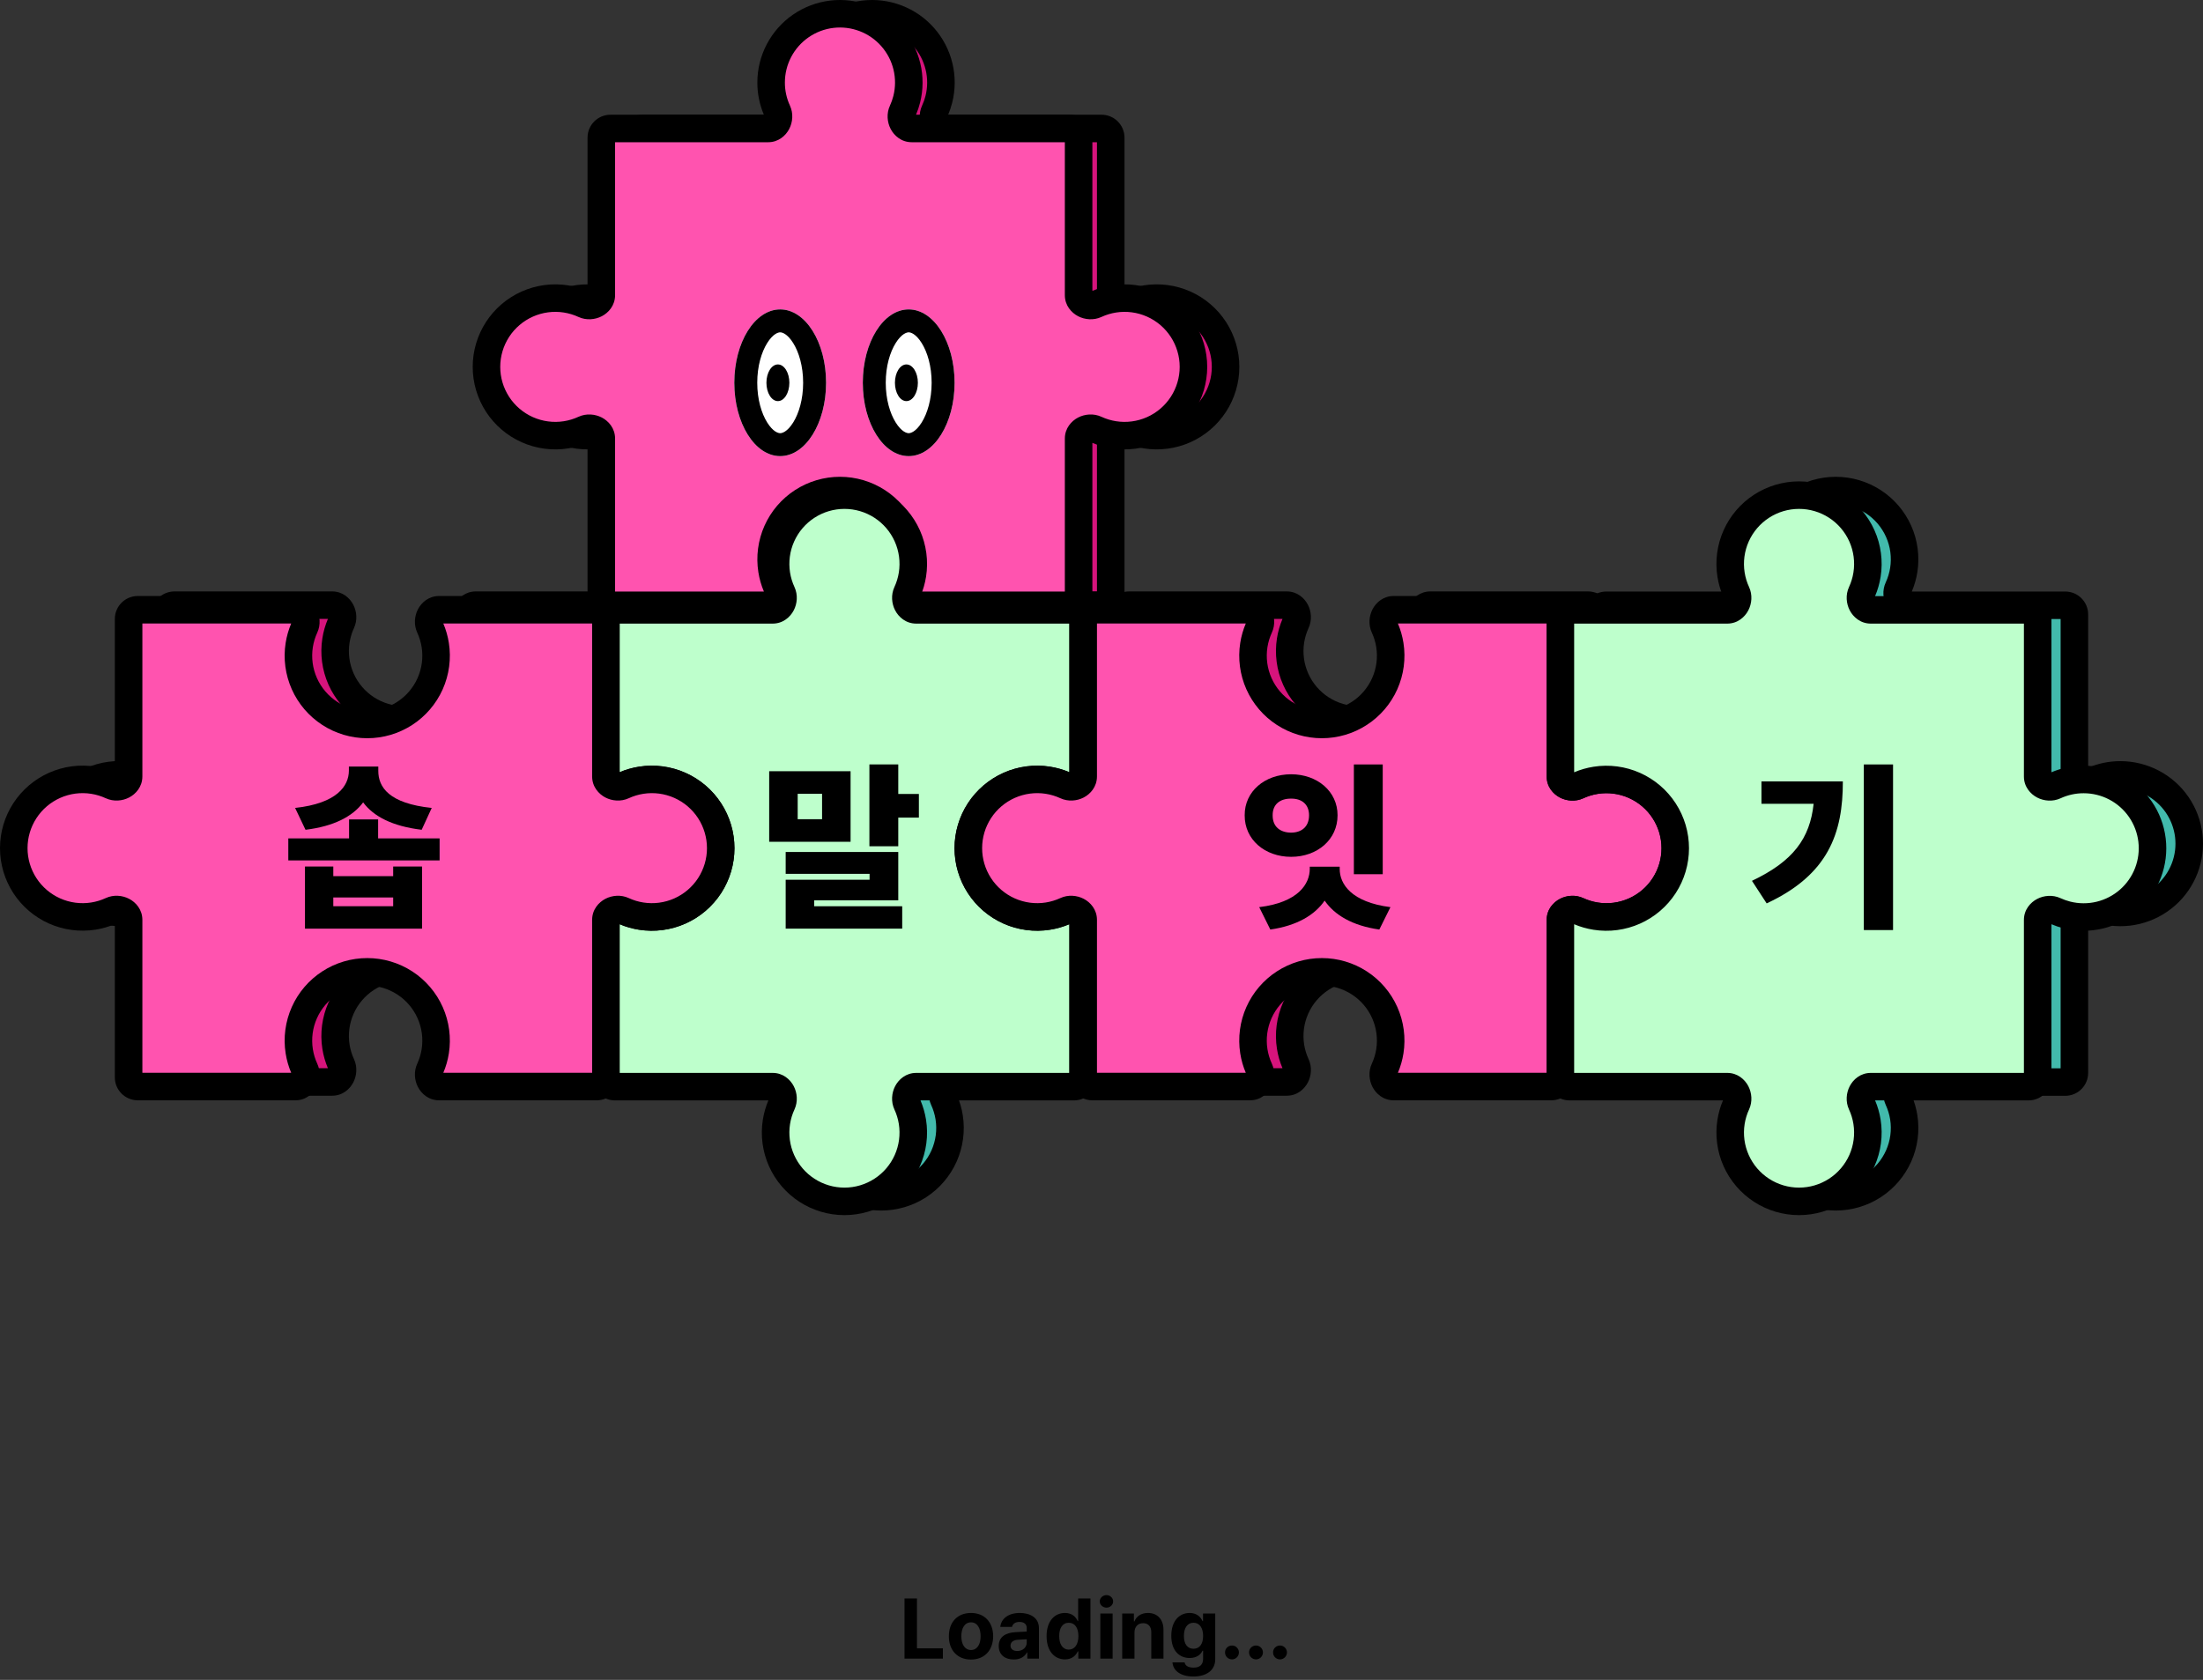 <svg width="725" height="553" viewBox="0 0 725 553" fill="none" xmlns="http://www.w3.org/2000/svg">
<rect x="0" y="0" width="725" height="553" fill="#333333" stroke="none"/>
<path d="M297.668 546H310.301V542.609H301.77V526.203H297.668V546ZM319.543 546.301C324.041 546.287 326.83 543.211 326.844 538.617C326.83 534.037 324.041 530.961 319.543 530.961C315.059 530.961 312.256 534.037 312.27 538.617C312.256 543.211 315.059 546.287 319.543 546.301ZM316.371 538.617C316.371 536.006 317.451 534.051 319.57 534.051C321.635 534.051 322.729 536.006 322.715 538.617C322.729 541.215 321.635 543.143 319.57 543.156C317.451 543.143 316.371 541.215 316.371 538.617ZM328.676 541.844C328.689 544.783 330.781 546.287 333.625 546.273C335.826 546.287 337.248 545.316 337.973 543.949H338.082V546H341.91V535.992C341.924 532.41 338.861 530.961 335.621 530.961C331.684 530.961 329.441 532.984 329.195 535.555H333.051C333.27 534.543 334.131 533.928 335.512 533.914C337.029 533.928 337.877 534.639 337.891 535.883V537.086C337.262 537.113 335.266 537.209 334.199 537.277C331.342 537.455 328.689 538.535 328.676 541.844ZM332.559 541.734C332.559 540.586 333.447 539.916 334.855 539.793C335.539 539.738 337.275 539.643 337.891 539.615V540.695C337.904 542.268 336.619 543.471 334.773 543.484C333.475 543.471 332.559 542.869 332.559 541.734ZM350.469 546.246C352.889 546.246 354.119 544.852 354.68 543.621H354.871V546H358.863V526.203H354.816V533.641H354.68C354.146 532.438 352.957 530.961 350.469 530.961C347.188 530.961 344.426 533.504 344.426 538.59C344.426 543.553 347.078 546.246 350.469 546.246ZM348.582 538.562C348.568 535.979 349.662 534.188 351.727 534.188C353.764 534.188 354.898 535.896 354.898 538.562C354.898 541.242 353.75 543.006 351.727 543.02C349.676 543.006 348.568 541.188 348.582 538.562ZM362.117 546H366.164V531.152H362.117V546ZM361.926 527.16C361.926 528.281 362.924 529.211 364.141 529.211C365.344 529.211 366.342 528.281 366.328 527.16C366.342 526.012 365.344 525.096 364.141 525.082C362.924 525.096 361.926 526.012 361.926 527.16ZM373.355 537.414C373.355 535.459 374.518 534.324 376.199 534.324C377.881 534.324 378.865 535.418 378.879 537.25V546H382.898V536.539C382.912 533.08 380.889 530.961 377.785 530.961C375.584 530.961 373.998 532.041 373.328 533.75H373.164V531.152H369.309V546H373.355V537.414ZM392.715 551.879C396.939 551.879 399.92 549.951 399.934 546.164V531.152H395.914V533.641H395.75C395.203 532.438 394 530.961 391.512 530.961C388.23 530.961 385.469 533.463 385.469 538.48C385.469 543.43 388.162 545.795 391.512 545.781C393.904 545.795 395.217 544.578 395.75 543.375H395.941V546.082C395.928 548.146 394.67 548.953 392.797 548.953C391.184 548.953 390.062 548.42 389.844 547.23H385.852C386.084 550.033 388.613 551.879 392.715 551.879ZM389.625 538.535C389.611 535.979 390.705 534.188 392.77 534.188C394.807 534.188 395.941 535.896 395.941 538.535C395.941 541.174 394.793 542.732 392.77 542.746C390.719 542.732 389.611 541.105 389.625 538.535ZM405.457 546.246C406.674 546.246 407.727 545.221 407.727 543.949C407.727 542.691 406.674 541.666 405.457 541.68C404.172 541.666 403.133 542.691 403.16 543.949C403.133 545.221 404.172 546.246 405.457 546.246ZM413.359 546.246C414.576 546.246 415.629 545.221 415.629 543.949C415.629 542.691 414.576 541.666 413.359 541.68C412.074 541.666 411.035 542.691 411.062 543.949C411.035 545.221 412.074 546.246 413.359 546.246ZM421.262 546.246C422.479 546.246 423.531 545.221 423.531 543.949C423.531 542.691 422.479 541.666 421.262 541.68C419.977 541.666 418.938 542.691 418.965 543.949C418.938 545.221 419.977 546.246 421.262 546.246Z" fill="black"/>
<path d="M264.346 27.201C264.345 30.491 265.064 33.712 266.422 36.651C267.518 39.025 265.973 42.293 263.356 42.293L211.484 42.293C209.815 42.293 208.463 43.645 208.463 45.312L208.463 97.16C208.463 99.772 205.2 101.315 202.827 100.22C200.937 99.347 198.926 98.735 196.848 98.408C192.524 97.728 188.095 98.314 184.097 100.096C180.099 101.877 176.704 104.778 174.321 108.447C171.938 112.116 170.67 116.396 170.67 120.77C170.67 125.144 171.938 129.424 174.321 133.093C176.704 136.762 180.099 139.663 184.097 141.445C188.095 143.226 192.524 143.812 196.848 143.132C198.926 142.806 200.937 142.193 202.827 141.32C205.2 140.225 208.463 141.768 208.463 144.38L208.463 196.229C208.463 197.896 209.815 199.247 211.484 199.247L263.373 199.247C265.986 199.247 267.531 195.986 266.435 193.616C265.561 191.727 264.948 189.717 264.621 187.641C263.941 183.32 264.527 178.895 266.31 174.9C268.093 170.906 270.996 167.513 274.668 165.132C278.34 162.751 282.624 161.484 287.001 161.484C291.378 161.484 295.662 162.751 299.334 165.132C303.006 167.513 305.909 170.906 307.692 174.9C309.475 178.895 310.061 183.32 309.381 187.641C309.054 189.717 308.441 191.727 307.567 193.616C306.471 195.986 308.016 199.247 310.629 199.247L362.518 199.247C364.187 199.247 365.539 197.896 365.539 196.229L365.539 144.38C365.539 141.768 368.802 140.225 371.175 141.32C373.065 142.193 375.076 142.806 377.154 143.132C381.478 143.812 385.907 143.226 389.905 141.445C393.903 139.663 397.298 136.762 399.681 133.093C402.064 129.424 403.332 125.144 403.332 120.77C403.332 116.396 402.064 112.116 399.681 108.447C397.298 104.778 393.903 101.877 389.905 100.096C385.907 98.314 381.478 97.728 377.154 98.408C375.076 98.735 373.065 99.347 371.175 100.22C368.802 101.315 365.539 99.772 365.539 97.16L365.539 45.312C365.539 43.645 364.187 42.293 362.518 42.293L310.629 42.293C308.016 42.293 306.471 39.033 307.567 36.662C308.153 35.395 308.622 34.073 308.966 32.711C309.866 29.15 309.886 25.424 309.023 21.853C308.16 18.283 306.441 14.976 304.014 12.218C301.586 9.46 298.524 7.334 295.09 6.022C291.657 4.711 287.956 4.254 284.306 4.691C280.656 5.127 277.168 6.445 274.142 8.53C271.115 10.614 268.642 13.404 266.936 16.657C265.229 19.91 264.34 23.529 264.346 27.201Z" fill="#D6147C"/>
<path fill-rule="evenodd" clip-rule="evenodd" d="M170.52 135.556C167.661 131.153 166.139 126.017 166.139 120.768C166.139 115.519 167.661 110.383 170.52 105.98C173.38 101.577 177.455 98.097 182.252 95.959C187.049 93.821 192.364 93.117 197.553 93.933C199.757 94.28 201.898 94.894 203.932 95.756L203.932 45.309C203.932 41.142 207.313 37.764 211.484 37.764L261.961 37.764C260.556 34.45 259.815 30.862 259.815 27.202C259.809 22.796 260.876 18.455 262.923 14.552C264.971 10.649 267.939 7.302 271.57 4.8C275.202 2.298 279.388 0.717 283.767 0.193C288.147 -0.331 292.588 0.217 296.708 1.791C300.829 3.365 304.504 5.916 307.416 9.226C310.329 12.536 312.392 16.504 313.428 20.788C314.463 25.073 314.44 29.544 313.36 33.818C313.018 35.169 312.574 36.488 312.033 37.764L362.519 37.764C366.689 37.764 370.07 41.142 370.07 45.309L370.07 95.756C372.104 94.894 374.246 94.28 376.45 93.933C381.639 93.117 386.953 93.821 391.751 95.959C396.548 98.097 400.623 101.577 403.482 105.98C406.342 110.383 407.863 115.519 407.863 120.768C407.863 126.017 406.342 131.153 403.482 135.556C400.623 139.959 396.548 143.44 391.751 145.578C386.953 147.715 381.639 148.419 376.45 147.603C374.246 147.256 372.104 146.641 370.07 145.78L370.07 196.227C370.07 200.394 366.689 203.772 362.519 203.772L310.63 203.772C307.232 203.772 304.836 201.625 303.683 199.4C302.549 197.21 302.246 194.328 303.454 191.715C304.153 190.204 304.643 188.596 304.905 186.935C305.449 183.478 304.98 179.938 303.554 176.742C302.127 173.547 299.805 170.832 296.868 168.927C293.93 167.023 290.503 166.009 287.001 166.009C283.499 166.009 280.072 167.023 277.135 168.927C274.197 170.832 271.875 173.547 270.449 176.742C269.022 179.938 268.553 183.478 269.098 186.935C269.359 188.596 269.85 190.204 270.548 191.715C271.757 194.328 271.453 197.21 270.319 199.4C269.166 201.625 266.771 203.772 263.373 203.772L211.484 203.772C207.313 203.772 203.932 200.394 203.932 196.227L203.932 145.78C201.898 146.641 199.757 147.256 197.553 147.603C192.364 148.419 187.049 147.715 182.252 145.578C177.455 143.44 173.38 139.959 170.52 135.556ZM259.815 27.202C259.815 27.201 259.815 27.2 259.815 27.198L264.346 27.199L259.815 27.206C259.815 27.205 259.815 27.204 259.815 27.202ZM175.201 120.768C175.201 124.267 176.216 127.691 178.122 130.627C180.028 133.562 182.745 135.882 185.943 137.308C189.141 138.733 192.684 139.202 196.144 138.658C197.806 138.396 199.415 137.906 200.927 137.208C203.543 136.001 206.427 136.304 208.618 137.437C210.845 138.589 212.994 140.983 212.994 144.378L212.994 194.717L261.969 194.717C261.108 192.685 260.493 190.545 260.146 188.343C259.329 183.158 260.033 177.848 262.172 173.054C264.312 168.261 267.796 164.189 272.202 161.332C276.608 158.474 281.748 156.954 287.001 156.954C292.254 156.954 297.394 158.474 301.801 161.332C306.207 164.189 309.691 168.261 311.83 173.054C313.97 177.848 314.674 183.158 313.857 188.343C313.51 190.545 312.895 192.685 312.033 194.717L361.008 194.717L361.008 144.378C361.008 140.983 363.158 138.589 365.384 137.437C367.575 136.304 370.46 136.001 373.076 137.208C374.588 137.906 376.197 138.396 377.859 138.658C381.318 139.202 384.861 138.733 388.059 137.308C391.258 135.882 393.974 133.562 395.88 130.627C397.787 127.691 398.801 124.267 398.801 120.768C398.801 117.269 397.787 113.845 395.88 110.909C393.974 107.974 391.258 105.654 388.059 104.228C384.861 102.803 381.318 102.334 377.859 102.878C376.197 103.14 374.588 103.63 373.076 104.328C370.46 105.535 367.575 105.232 365.384 104.099C363.158 102.947 361.008 100.554 361.008 97.158L361.008 46.819L310.63 46.819C307.232 46.819 304.836 44.671 303.683 42.446C302.549 40.257 302.246 37.374 303.454 34.761C303.923 33.748 304.298 32.69 304.574 31.6C305.294 28.751 305.309 25.77 304.619 22.914C303.929 20.058 302.553 17.412 300.611 15.206C298.669 12.999 296.219 11.298 293.473 10.249C290.726 9.2 287.765 8.834 284.845 9.184C281.926 9.533 279.135 10.587 276.714 12.255C274.293 13.923 272.314 16.154 270.949 18.757C269.584 21.359 268.873 24.254 268.877 27.193L268.877 27.201C268.876 29.829 269.451 32.403 270.536 34.752C271.744 37.366 271.44 40.25 270.306 42.44C269.155 44.665 266.759 46.819 263.357 46.819L212.994 46.819L212.994 97.158C212.994 100.554 210.845 102.947 208.618 104.099C206.427 105.232 203.543 105.535 200.927 104.328C199.415 103.63 197.806 103.14 196.144 102.878C192.684 102.334 189.141 102.803 185.943 104.228C182.745 105.654 180.028 107.974 178.122 110.909C176.216 113.845 175.201 117.269 175.201 120.768Z" fill="black"/>
<path d="M368.524 301.334C368.524 298.722 365.261 297.179 362.889 298.274C360.998 299.147 358.987 299.759 356.909 300.086C352.585 300.766 348.156 300.18 344.159 298.398C340.161 296.617 336.765 293.716 334.382 290.047C332 286.378 330.731 282.098 330.731 277.724C330.731 273.35 332 269.07 334.382 265.401C336.765 261.732 340.161 258.831 344.159 257.049C348.156 255.268 352.585 254.682 356.909 255.362C358.987 255.688 360.998 256.301 362.889 257.174C365.261 258.269 368.524 256.726 368.524 254.114V202.265C368.524 200.598 367.172 199.247 365.504 199.247H313.615C311.001 199.247 309.456 195.986 310.553 193.615C311.426 191.727 312.039 189.717 312.366 187.641C313.047 183.32 312.46 178.895 310.677 174.9C308.894 170.906 305.991 167.513 302.319 165.132C298.647 162.751 294.364 161.483 289.986 161.483C285.609 161.483 281.325 162.751 277.653 165.132C273.982 167.513 271.079 170.906 269.296 174.9C267.513 178.895 266.926 183.32 267.607 187.641C267.934 189.717 268.547 191.727 269.42 193.615C270.516 195.986 268.972 199.247 266.358 199.247H214.469C212.801 199.247 211.448 200.598 211.448 202.265V254.114C211.448 256.726 214.711 258.269 217.084 257.174C218.974 256.301 220.985 255.688 223.063 255.362C227.387 254.682 231.816 255.268 235.814 257.049C239.812 258.831 243.207 261.732 245.59 265.401C247.973 269.07 249.241 273.35 249.241 277.724C249.241 282.098 247.973 286.378 245.59 290.047C243.207 293.716 239.812 296.617 235.814 298.398C231.816 300.18 227.387 300.766 223.063 300.086C220.985 299.759 218.974 299.147 217.084 298.274C214.711 297.179 211.448 298.722 211.448 301.334V353.182C211.448 354.849 212.801 356.201 214.469 356.201H266.358C268.972 356.201 270.516 359.461 269.42 361.832C268.547 363.721 267.934 365.73 267.607 367.807C266.926 372.128 267.513 376.553 269.296 380.547C271.079 384.542 273.982 387.935 277.653 390.316C281.325 392.697 285.609 393.964 289.986 393.964C294.364 393.964 298.647 392.697 302.319 390.316C305.991 387.935 308.894 384.542 310.677 380.547C312.46 376.553 313.047 372.128 312.366 367.807C312.039 365.73 311.426 363.721 310.553 361.832C309.456 359.461 311.001 356.201 313.615 356.201H365.504C367.172 356.201 368.524 354.849 368.524 353.182V301.334Z" fill="#42BAAC"/>
<path fill-rule="evenodd" clip-rule="evenodd" d="M275.188 161.334C279.594 158.477 284.735 156.956 289.988 156.956C295.24 156.956 300.381 158.477 304.787 161.334C309.193 164.191 312.677 168.263 314.816 173.056C316.956 177.85 317.66 183.16 316.843 188.345C316.496 190.548 315.881 192.687 315.019 194.72H365.505C369.676 194.72 373.057 198.098 373.057 202.265V254.114C373.057 257.509 370.907 259.903 368.68 261.055C366.49 262.188 363.605 262.491 360.989 261.284C359.477 260.586 357.868 260.096 356.206 259.834C352.747 259.29 349.204 259.759 346.006 261.184C342.807 262.61 340.091 264.93 338.185 267.865C336.278 270.801 335.264 274.225 335.264 277.724C335.264 281.223 336.278 284.647 338.185 287.583C340.091 290.518 342.807 292.838 346.006 294.264C349.204 295.689 352.747 296.158 356.206 295.614C357.868 295.352 359.477 294.862 360.989 294.164C363.605 292.957 366.49 293.26 368.68 294.393C370.907 295.545 373.057 297.939 373.057 301.334V353.183C373.057 357.35 369.676 360.728 365.505 360.728H315.019C315.881 362.761 316.496 364.901 316.843 367.103C317.66 372.288 316.956 377.598 314.816 382.392C312.677 387.185 309.193 391.257 304.787 394.114C300.381 396.971 295.24 398.492 289.988 398.492C284.735 398.492 279.594 396.971 275.188 394.114C270.782 391.257 267.298 387.185 265.159 382.392C263.019 377.598 262.315 372.288 263.132 367.103C263.479 364.901 264.094 362.761 264.956 360.728H214.47C210.299 360.728 206.918 357.35 206.918 353.183V301.334C206.918 297.939 209.068 295.545 211.295 294.393C213.486 293.26 216.37 292.957 218.986 294.164C220.498 294.862 222.107 295.352 223.769 295.614C227.228 296.158 230.771 295.689 233.97 294.264C237.168 292.838 239.884 290.518 241.791 287.583C243.697 284.647 244.711 281.223 244.711 277.724C244.711 274.225 243.697 270.801 241.791 267.865C239.884 264.93 237.168 262.61 233.97 261.184C230.771 259.759 227.228 259.29 223.769 259.834C222.107 260.096 220.498 260.586 218.986 261.284C216.37 262.491 213.486 262.188 211.295 261.055C209.068 259.903 206.918 257.51 206.918 254.114V202.265C206.918 198.098 210.299 194.72 214.47 194.72H264.956C264.094 192.687 263.479 190.548 263.132 188.345C262.315 183.16 263.019 177.85 265.159 173.056C267.298 168.263 270.782 164.191 275.188 161.334ZM289.988 166.011C286.486 166.011 283.059 167.025 280.121 168.93C277.184 170.834 274.861 173.549 273.435 176.745C272.009 179.94 271.539 183.48 272.084 186.937C272.346 188.598 272.836 190.206 273.535 191.717C274.743 194.33 274.44 197.213 273.305 199.402C272.153 201.627 269.757 203.775 266.359 203.775H215.981V252.712C218.014 251.851 220.156 251.236 222.36 250.889C227.549 250.073 232.863 250.777 237.661 252.915C242.458 255.052 246.533 258.533 249.392 262.936C252.252 267.339 253.774 272.475 253.774 277.724C253.774 282.973 252.252 288.109 249.392 292.512C246.533 296.915 242.458 300.396 237.661 302.533C232.863 304.671 227.549 305.375 222.36 304.559C220.156 304.212 218.014 303.597 215.981 302.736V351.673H266.359C269.757 351.673 272.153 353.821 273.305 356.046C274.44 358.235 274.743 361.118 273.535 363.731C272.836 365.242 272.346 366.85 272.084 368.511C271.539 371.968 272.009 375.508 273.435 378.703C274.861 381.899 277.184 384.614 280.121 386.518C283.059 388.423 286.486 389.437 289.988 389.437C293.489 389.437 296.916 388.423 299.854 386.518C302.791 384.614 305.114 381.899 306.54 378.703C307.966 375.508 308.436 371.968 307.891 368.511C307.63 366.85 307.139 365.242 306.441 363.731C305.232 361.118 305.536 358.235 306.67 356.046C307.822 353.821 310.218 351.673 313.616 351.673H363.995V302.736C361.961 303.597 359.819 304.212 357.615 304.559C352.426 305.375 347.112 304.671 342.314 302.533C337.517 300.396 333.442 296.915 330.583 292.512C327.723 288.109 326.202 282.973 326.202 277.724C326.202 272.475 327.723 267.339 330.583 262.936C333.442 258.533 337.517 255.052 342.314 252.915C347.112 250.777 352.426 250.073 357.615 250.889C359.819 251.236 361.961 251.851 363.995 252.712V203.775H313.616C310.218 203.775 307.822 201.627 306.67 199.402C305.536 197.213 305.232 194.33 306.441 191.717C307.139 190.206 307.63 188.598 307.891 186.937C308.436 183.48 307.966 179.94 306.54 176.745C305.114 173.549 302.791 170.834 299.854 168.93C296.916 167.025 293.489 166.011 289.988 166.011Z" fill="black"/>
<path d="M470.726 199.213C468.112 199.213 466.568 202.474 467.664 204.845C468.537 206.733 469.15 208.743 469.477 210.819C470.158 215.14 469.571 219.565 467.788 223.56C466.005 227.555 463.102 230.947 459.431 233.329C455.759 235.71 451.475 236.977 447.098 236.977C442.72 236.977 438.437 235.71 434.765 233.329C431.093 230.947 428.19 227.555 426.407 223.56C424.624 219.565 424.037 215.14 424.718 210.819C425.045 208.743 425.658 206.733 426.531 204.845C427.628 202.474 426.083 199.213 423.469 199.213L371.58 199.213C369.912 199.213 368.56 200.565 368.56 202.232L368.56 254.08C368.56 256.692 365.296 258.235 362.924 257.14C361.034 256.267 359.023 255.655 356.944 255.328C352.62 254.648 348.192 255.234 344.194 257.016C340.196 258.797 336.801 261.698 334.418 265.367C332.035 269.036 330.767 273.316 330.767 277.69C330.767 282.064 332.035 286.344 334.418 290.013C336.801 293.682 340.196 296.583 344.194 298.365C348.192 300.146 352.62 300.732 356.944 300.052C359.023 299.725 361.034 299.113 362.924 298.24C365.296 297.145 368.56 298.688 368.56 301.3L368.56 353.149C368.56 354.816 369.912 356.167 371.58 356.167L423.469 356.167C426.083 356.167 427.628 352.906 426.531 350.536C425.658 348.647 425.045 346.637 424.718 344.561C424.037 340.24 424.624 335.815 426.407 331.82C428.19 327.826 431.093 324.433 434.765 322.052C438.437 319.671 442.72 318.403 447.098 318.403C451.475 318.403 455.759 319.671 459.431 322.052C463.102 324.433 466.005 327.826 467.788 331.82C469.571 335.815 470.158 340.24 469.477 344.561C469.15 346.637 468.537 348.647 467.664 350.536C466.568 352.906 468.112 356.167 470.726 356.167L522.615 356.167C524.283 356.167 525.636 354.816 525.636 353.149L525.636 301.3C525.636 298.688 528.899 297.145 531.272 298.24C533.162 299.113 535.173 299.725 537.251 300.052C541.575 300.732 546.004 300.146 550.001 298.365C553.999 296.583 557.395 293.682 559.778 290.013C562.161 286.344 563.429 282.064 563.429 277.69C563.429 273.316 562.161 269.036 559.778 265.367C557.395 261.698 553.999 258.797 550.001 257.016C546.004 255.234 541.575 254.648 537.251 255.328C535.173 255.655 533.162 256.267 531.272 257.14C528.899 258.235 525.636 256.692 525.636 254.08L525.636 202.232C525.636 200.565 524.283 199.213 522.615 199.213L470.726 199.213Z" fill="#D6147C"/>
<path fill-rule="evenodd" clip-rule="evenodd" d="M330.616 292.478C327.757 288.075 326.235 282.939 326.235 277.69C326.235 272.441 327.757 267.305 330.616 262.902C333.476 258.499 337.55 255.018 342.348 252.88C347.145 250.743 352.459 250.039 357.648 250.855C359.852 251.202 361.994 251.817 364.028 252.678L364.028 202.231C364.028 198.064 367.409 194.686 371.58 194.686L423.469 194.686C426.867 194.686 429.262 196.833 430.415 199.058C431.549 201.248 431.852 204.13 430.644 206.743C429.945 208.254 429.455 209.862 429.193 211.523C428.649 214.98 429.118 218.52 430.544 221.716C431.971 224.911 434.293 227.626 437.231 229.53C440.168 231.435 443.595 232.449 447.097 232.449C450.599 232.449 454.026 231.435 456.963 229.53C459.901 227.626 462.223 224.911 463.65 221.716C465.076 218.52 465.545 214.98 465.001 211.523C464.739 209.862 464.249 208.254 463.55 206.743C462.342 204.13 462.645 201.248 463.779 199.058C464.932 196.833 467.327 194.686 470.725 194.686L522.614 194.686C526.785 194.686 530.166 198.064 530.166 202.231L530.166 252.678C532.2 251.816 534.341 251.202 536.546 250.855C541.735 250.039 547.049 250.743 551.846 252.88C556.644 255.018 560.718 258.499 563.578 262.902C566.437 267.305 567.959 272.441 567.959 277.69C567.959 282.939 566.437 288.075 563.578 292.478C560.718 296.881 556.644 300.361 551.846 302.499C547.049 304.637 541.735 305.341 536.546 304.525C534.341 304.178 532.2 303.563 530.166 302.702L530.166 353.148C530.166 357.316 526.785 360.694 522.614 360.694L470.725 360.694C467.327 360.694 464.932 358.547 463.779 356.322C462.645 354.132 462.342 351.25 463.55 348.636C464.249 347.126 464.739 345.518 465.001 343.857C465.545 340.4 465.076 336.86 463.65 333.664C462.223 330.469 459.901 327.754 456.963 325.849C454.026 323.945 450.599 322.931 447.097 322.931C443.595 322.931 440.168 323.945 437.231 325.849C434.293 327.754 431.971 330.469 430.544 333.664C429.118 336.86 428.649 340.4 429.193 343.857C429.455 345.518 429.945 347.126 430.644 348.636C431.852 351.25 431.549 354.132 430.415 356.322C429.262 358.547 426.867 360.694 423.469 360.694L371.58 360.694C367.409 360.694 364.028 357.316 364.028 353.148L364.028 302.702C361.994 303.563 359.852 304.178 357.648 304.525C352.459 305.341 347.145 304.637 342.348 302.499C337.55 300.361 333.476 296.881 330.616 292.478ZM335.297 277.69C335.297 281.189 336.311 284.613 338.218 287.549C340.124 290.484 342.841 292.804 346.039 294.23C349.237 295.655 352.78 296.124 356.239 295.58C357.902 295.318 359.511 294.828 361.023 294.13C363.638 292.923 366.523 293.226 368.714 294.359C370.94 295.511 373.09 297.904 373.09 301.3L373.09 351.639L422.065 351.639C421.203 349.607 420.588 347.467 420.241 345.265C419.425 340.08 420.129 334.77 422.268 329.976C424.408 325.182 427.891 321.111 432.298 318.254C436.704 315.396 441.844 313.876 447.097 313.876C452.35 313.876 457.49 315.396 461.896 318.254C466.303 321.111 469.786 325.182 471.926 329.976C474.065 334.77 474.769 340.08 473.953 345.265C473.606 347.467 472.991 349.607 472.129 351.639L521.104 351.639L521.104 301.3C521.104 297.904 523.253 295.511 525.48 294.359C527.671 293.226 530.556 292.923 533.171 294.13C534.683 294.828 536.292 295.318 537.955 295.58C541.414 296.124 544.957 295.655 548.155 294.23C551.353 292.804 554.07 290.484 555.976 287.549C557.882 284.613 558.897 281.189 558.897 277.69C558.897 274.191 557.882 270.767 555.976 267.831C554.07 264.896 551.353 262.576 548.155 261.15C544.957 259.725 541.414 259.256 537.955 259.8C536.292 260.062 534.683 260.552 533.171 261.25C530.556 262.457 527.671 262.154 525.48 261.021C523.253 259.869 521.104 257.475 521.104 254.08L521.104 203.741L472.129 203.741C472.991 205.773 473.606 207.913 473.953 210.115C474.769 215.3 474.065 220.61 471.926 225.404C469.786 230.197 466.303 234.269 461.896 237.126C457.49 239.983 452.35 241.504 447.097 241.504C441.844 241.504 436.704 239.983 432.298 237.126C427.891 234.269 424.408 230.197 422.268 225.404C420.129 220.61 419.425 215.3 420.241 210.115C420.588 207.913 421.203 205.773 422.065 203.741L373.09 203.741L373.09 254.08C373.09 257.475 370.94 259.869 368.714 261.021C366.523 262.154 363.638 262.457 361.023 261.25C359.511 260.552 357.902 260.062 356.239 259.8C352.78 259.256 349.237 259.725 346.039 261.15C342.841 262.576 340.124 264.896 338.218 267.831C336.311 270.767 335.297 274.191 335.297 277.69Z" fill="black"/>
<path d="M156.573 199.213C153.959 199.213 152.414 202.474 153.511 204.845C154.384 206.733 154.997 208.743 155.324 210.819C156.005 215.14 155.418 219.565 153.635 223.56C151.852 227.555 148.949 230.947 145.277 233.329C141.605 235.71 137.322 236.977 132.944 236.977C128.567 236.977 124.283 235.71 120.611 233.329C116.94 230.947 114.037 227.555 112.254 223.56C110.471 219.565 109.884 215.14 110.565 210.819C110.892 208.743 111.505 206.733 112.378 204.845C113.474 202.474 111.93 199.213 109.316 199.213L57.427 199.213C55.759 199.213 54.406 200.565 54.406 202.232L54.406 254.08C54.406 256.692 51.143 258.235 48.77 257.14C46.88 256.267 44.869 255.655 42.791 255.328C38.467 254.648 34.038 255.234 30.041 257.016C26.043 258.797 22.647 261.698 20.264 265.367C17.881 269.036 16.613 273.316 16.613 277.69C16.613 282.064 17.881 286.344 20.264 290.013C22.647 293.682 26.043 296.583 30.041 298.365C34.038 300.146 38.467 300.732 42.791 300.052C44.869 299.725 46.88 299.113 48.77 298.24C51.143 297.145 54.406 298.688 54.406 301.3L54.406 353.149C54.406 354.816 55.759 356.167 57.427 356.167L109.316 356.167C111.93 356.167 113.474 352.906 112.378 350.536C111.505 348.647 110.892 346.637 110.565 344.561C109.884 340.24 110.471 335.815 112.254 331.82C114.037 327.826 116.94 324.433 120.611 322.052C124.283 319.671 128.567 318.403 132.944 318.403C137.322 318.403 141.605 319.671 145.277 322.052C148.949 324.433 151.852 327.826 153.635 331.82C155.418 335.815 156.005 340.24 155.324 344.561C154.997 346.637 154.384 348.647 153.511 350.536C152.414 352.906 153.959 356.167 156.573 356.167L208.462 356.167C210.13 356.167 211.482 354.816 211.482 353.149L211.482 301.3C211.482 298.688 214.746 297.145 217.118 298.24C219.008 299.113 221.019 299.725 223.098 300.052C227.422 300.732 231.85 300.146 235.848 298.365C239.846 296.583 243.241 293.682 245.624 290.013C248.007 286.344 249.275 282.064 249.275 277.69C249.275 273.316 248.007 269.036 245.624 265.367C243.241 261.698 239.846 258.797 235.848 257.016C231.85 255.234 227.422 254.648 223.098 255.328C221.019 255.655 219.008 256.267 217.118 257.14C214.746 258.235 211.482 256.692 211.482 254.08L211.482 202.232C211.482 200.565 210.13 199.213 208.462 199.213L156.573 199.213Z" fill="#D6147C"/>
<path fill-rule="evenodd" clip-rule="evenodd" d="M16.464 292.478C13.605 288.075 12.083 282.939 12.083 277.69C12.083 272.441 13.605 267.305 16.464 262.902C19.324 258.499 23.398 255.018 28.196 252.88C32.993 250.743 38.307 250.039 43.496 250.855C45.701 251.202 47.842 251.817 49.876 252.678L49.876 202.231C49.876 198.064 53.257 194.686 57.428 194.686L109.317 194.686C112.715 194.686 115.11 196.833 116.263 199.058C117.397 201.248 117.701 204.13 116.492 206.743C115.793 208.254 115.303 209.862 115.041 211.523C114.497 214.98 114.966 218.52 116.393 221.716C117.819 224.911 120.141 227.626 123.079 229.53C126.016 231.435 129.443 232.449 132.945 232.449C136.447 232.449 139.874 231.435 142.811 229.53C145.749 227.626 148.071 224.911 149.498 221.716C150.924 218.52 151.393 214.98 150.849 211.523C150.587 209.862 150.097 208.254 149.398 206.743C148.19 204.13 148.493 201.248 149.627 199.058C150.78 196.833 153.175 194.686 156.573 194.686L208.462 194.686C212.633 194.686 216.014 198.064 216.014 202.231L216.014 252.678C218.048 251.816 220.19 251.202 222.394 250.855C227.583 250.039 232.897 250.743 237.694 252.88C242.492 255.018 246.566 258.499 249.426 262.902C252.285 267.305 253.807 272.441 253.807 277.69C253.807 282.939 252.285 288.075 249.426 292.478C246.566 296.881 242.492 300.361 237.694 302.499C232.897 304.637 227.583 305.341 222.394 304.525C220.19 304.178 218.048 303.563 216.014 302.702L216.014 353.148C216.014 357.316 212.633 360.694 208.462 360.694L156.573 360.694C153.175 360.694 150.78 358.547 149.627 356.322C148.493 354.132 148.19 351.25 149.398 348.636C150.097 347.126 150.587 345.518 150.849 343.857C151.393 340.4 150.924 336.86 149.498 333.664C148.071 330.469 145.749 327.754 142.811 325.849C139.874 323.945 136.447 322.931 132.945 322.931C129.443 322.931 126.016 323.945 123.079 325.849C120.141 327.754 117.819 330.469 116.393 333.664C114.966 336.86 114.497 340.4 115.041 343.857C115.303 345.518 115.793 347.126 116.492 348.636C117.701 351.25 117.397 354.132 116.263 356.322C115.11 358.547 112.715 360.694 109.317 360.694L57.428 360.694C53.257 360.694 49.876 357.316 49.876 353.148L49.876 302.702C47.842 303.563 45.701 304.178 43.496 304.525C38.307 305.341 32.993 304.637 28.196 302.499C23.398 300.361 19.324 296.881 16.464 292.478ZM21.145 277.69C21.145 281.189 22.16 284.613 24.066 287.549C25.972 290.484 28.689 292.804 31.887 294.23C35.085 295.655 38.628 296.124 42.087 295.58C43.75 295.318 45.359 294.828 46.871 294.13C49.486 292.923 52.371 293.226 54.562 294.359C56.789 295.511 58.938 297.904 58.938 301.3L58.938 351.639L107.913 351.639C107.052 349.607 106.436 347.467 106.089 345.265C105.273 340.08 105.977 334.77 108.116 329.976C110.256 325.182 113.739 321.111 118.146 318.254C122.552 315.396 127.692 313.876 132.945 313.876C138.198 313.876 143.338 315.396 147.745 318.254C152.151 321.111 155.634 325.182 157.774 329.976C159.913 334.77 160.617 340.08 159.801 345.265C159.454 347.467 158.839 349.607 157.977 351.639L206.952 351.639L206.952 301.3C206.952 297.904 209.102 295.511 211.328 294.359C213.519 293.226 216.404 292.923 219.019 294.13C220.532 294.828 222.14 295.318 223.803 295.58C227.262 296.124 230.805 295.655 234.003 294.23C237.201 292.804 239.918 290.484 241.824 287.549C243.731 284.613 244.745 281.189 244.745 277.69C244.745 274.191 243.731 270.767 241.824 267.831C239.918 264.896 237.201 262.576 234.003 261.15C230.805 259.725 227.262 259.256 223.803 259.8C222.14 260.062 220.532 260.552 219.019 261.25C216.404 262.457 213.519 262.154 211.328 261.021C209.102 259.869 206.952 257.475 206.952 254.08L206.952 203.741L157.977 203.741C158.839 205.773 159.454 207.913 159.801 210.115C160.617 215.3 159.913 220.61 157.774 225.404C155.634 230.197 152.151 234.269 147.745 237.126C143.338 239.983 138.198 241.504 132.945 241.504C127.692 241.504 122.552 239.983 118.146 237.126C113.739 234.269 110.256 230.197 108.116 225.404C105.977 220.61 105.273 215.3 106.089 210.115C106.436 207.913 107.052 205.773 107.913 203.741L58.938 203.741L58.938 254.08C58.938 257.475 56.789 259.869 54.562 261.021C52.371 262.154 49.486 262.457 46.871 261.25C45.359 260.552 43.75 260.062 42.087 259.8C38.628 259.256 35.085 259.725 31.887 261.15C28.689 262.576 25.972 264.896 24.066 267.831C22.16 270.767 21.145 274.191 21.145 277.69Z" fill="black"/>
<path d="M697.782 255.086C694.489 255.085 691.266 255.804 688.325 257.161C685.949 258.256 682.678 256.712 682.678 254.098V202.265C682.678 200.598 681.326 199.247 679.658 199.247H627.768C625.155 199.247 623.61 195.986 624.706 193.616C625.58 191.727 626.193 189.717 626.52 187.641C627.201 183.32 626.614 178.895 624.831 174.9C623.048 170.906 620.145 167.513 616.473 165.132C612.801 162.751 608.517 161.483 604.14 161.483C599.763 161.483 595.479 162.751 591.807 165.132C588.135 167.513 585.232 170.906 583.449 174.9C581.666 178.895 581.08 183.32 581.76 187.641C582.088 189.717 582.701 191.727 583.574 193.615C584.67 195.986 583.125 199.247 580.512 199.247H528.623C526.954 199.247 525.602 200.598 525.602 202.265V254.114C525.602 256.726 528.865 258.269 531.238 257.174C533.128 256.301 535.139 255.688 537.217 255.362C541.541 254.682 545.97 255.268 549.968 257.049C553.965 258.831 557.361 261.732 559.744 265.401C562.127 269.07 563.395 273.35 563.395 277.724C563.395 282.098 562.127 286.378 559.744 290.047C557.361 293.716 553.965 296.617 549.968 298.398C545.97 300.18 541.541 300.766 537.217 300.086C535.139 299.759 533.128 299.147 531.238 298.274C528.865 297.179 525.602 298.722 525.602 301.334V353.182C525.602 354.849 526.954 356.201 528.623 356.201H580.512C583.125 356.201 584.67 359.461 583.574 361.832C582.701 363.721 582.088 365.73 581.76 367.807C581.08 372.128 581.666 376.553 583.449 380.547C585.232 384.542 588.135 387.935 591.807 390.316C595.479 392.697 599.763 393.964 604.14 393.964C608.517 393.964 612.801 392.697 616.473 390.316C620.145 387.935 623.048 384.542 624.831 380.547C626.614 376.553 627.201 372.128 626.52 367.807C626.193 365.73 625.58 363.721 624.706 361.832C623.61 359.461 625.155 356.201 627.768 356.201H679.658C681.326 356.201 682.678 354.849 682.678 353.182V301.334C682.678 298.722 685.941 297.179 688.314 298.274C689.582 298.859 690.905 299.328 692.268 299.672C695.832 300.572 699.561 300.591 703.134 299.729C706.707 298.867 710.017 297.149 712.777 294.723C715.537 292.298 717.665 289.238 718.978 285.807C720.29 282.376 720.747 278.678 720.31 275.031C719.873 271.384 718.554 267.898 716.468 264.875C714.382 261.851 711.59 259.38 708.335 257.674C705.079 255.969 701.457 255.081 697.782 255.086Z" fill="#42BAAC"/>
<path fill-rule="evenodd" clip-rule="evenodd" d="M589.339 161.334C593.745 158.477 598.885 156.956 604.138 156.956C609.391 156.956 614.531 158.477 618.937 161.334C623.344 164.191 626.827 168.263 628.967 173.056C631.106 177.85 631.81 183.16 630.994 188.345C630.647 190.548 630.032 192.687 629.17 194.72H679.655C683.826 194.72 687.207 198.098 687.207 202.265V252.704C690.523 251.3 694.115 250.558 697.777 250.559C702.186 250.553 706.531 251.619 710.436 253.665C714.343 255.711 717.693 258.676 720.196 262.305C722.7 265.934 724.282 270.117 724.807 274.493C725.332 278.869 724.783 283.307 723.208 287.424C721.633 291.541 719.079 295.213 715.767 298.123C712.454 301.034 708.483 303.095 704.196 304.13C699.908 305.165 695.433 305.141 691.156 304.062C689.804 303.721 688.484 303.277 687.207 302.736V353.183C687.207 357.35 683.826 360.728 679.655 360.728H629.17C630.032 362.761 630.647 364.901 630.994 367.103C631.81 372.288 631.106 377.598 628.967 382.392C626.827 387.185 623.344 391.257 618.937 394.114C614.531 396.971 609.391 398.492 604.138 398.492C598.885 398.492 593.745 396.971 589.339 394.114C584.932 391.257 581.449 387.185 579.309 382.392C577.17 377.598 576.466 372.288 577.282 367.103C577.629 364.901 578.244 362.761 579.106 360.728H528.621C524.45 360.728 521.069 357.35 521.069 353.183V301.334C521.069 297.939 523.218 295.545 525.445 294.393C527.636 293.26 530.521 292.957 533.136 294.164C534.648 294.862 536.257 295.352 537.92 295.614C541.379 296.158 544.922 295.689 548.12 294.264C551.318 292.838 554.035 290.518 555.941 287.583C557.847 284.647 558.862 281.223 558.862 277.724C558.862 274.225 557.847 270.801 555.941 267.865C554.035 264.93 551.318 262.61 548.12 261.184C544.922 259.759 541.379 259.29 537.92 259.834C536.257 260.096 534.648 260.586 533.136 261.284C530.521 262.491 527.636 262.188 525.445 261.055C523.218 259.903 521.069 257.51 521.069 254.114V202.265C521.069 198.098 524.45 194.72 528.621 194.72H579.106C578.244 192.687 577.629 190.548 577.282 188.345C576.466 183.16 577.17 177.85 579.309 173.056C581.449 168.263 584.932 164.191 589.339 161.334ZM697.777 250.559C697.778 250.559 697.779 250.559 697.781 250.559L697.78 255.086L697.773 250.559C697.774 250.559 697.775 250.559 697.777 250.559ZM604.138 166.011C600.636 166.011 597.209 167.025 594.272 168.93C591.334 170.834 589.012 173.549 587.585 176.745C586.159 179.94 585.69 183.48 586.234 186.937C586.496 188.598 586.986 190.206 587.685 191.717C588.893 194.33 588.59 197.213 587.456 199.402C586.303 201.627 583.908 203.775 580.51 203.775H530.131V252.712C532.165 251.851 534.306 251.236 536.511 250.889C541.699 250.073 547.014 250.777 551.811 252.915C556.608 255.052 560.683 258.533 563.543 262.936C566.402 267.339 567.924 272.475 567.924 277.724C567.924 282.973 566.402 288.109 563.543 292.512C560.683 296.915 556.608 300.396 551.811 302.533C547.014 304.671 541.699 305.375 536.511 304.559C534.306 304.212 532.165 303.597 530.131 302.736V351.673H580.51C583.908 351.673 586.303 353.821 587.456 356.046C588.59 358.235 588.893 361.118 587.685 363.731C586.986 365.242 586.496 366.85 586.234 368.511C585.69 371.968 586.159 375.508 587.585 378.703C589.012 381.899 591.334 384.614 594.272 386.518C597.209 388.423 600.636 389.437 604.138 389.437C607.64 389.437 611.067 388.423 614.004 386.518C616.942 384.614 619.264 381.899 620.69 378.703C622.117 375.508 622.586 371.967 622.042 368.511C621.78 366.85 621.29 365.242 620.591 363.731C619.383 361.118 619.686 358.235 620.82 356.046C621.973 353.821 624.368 351.673 627.766 351.673H678.145V301.334C678.145 297.939 680.294 295.545 682.521 294.393C684.712 293.26 687.597 292.957 690.212 294.164C691.226 294.632 692.285 295.007 693.375 295.283C696.226 296.002 699.21 296.018 702.068 295.328C704.927 294.638 707.574 293.264 709.782 291.323C711.991 289.383 713.693 286.935 714.743 284.19C715.793 281.446 716.159 278.487 715.809 275.57C715.459 272.652 714.404 269.864 712.735 267.445C711.066 265.026 708.833 263.049 706.229 261.684C703.624 260.32 700.727 259.61 697.786 259.614H697.778C695.148 259.613 692.572 260.188 690.221 261.272C687.605 262.478 684.719 262.175 682.527 261.042C680.3 259.891 678.145 257.498 678.145 254.098V203.775H627.766C624.368 203.775 621.973 201.627 620.82 199.402C619.686 197.213 619.383 194.33 620.591 191.717C621.29 190.206 621.78 188.598 622.042 186.937C622.586 183.481 622.117 179.94 620.69 176.745C619.264 173.549 616.942 170.834 614.004 168.93C611.067 167.025 607.64 166.011 604.138 166.011Z" fill="black"/>
<path d="M253.772 27.201C253.771 30.491 254.49 33.712 255.848 36.651C256.945 39.025 255.399 42.293 252.782 42.293L200.91 42.293C199.242 42.293 197.889 43.645 197.889 45.312L197.889 97.16C197.889 99.772 194.626 101.315 192.253 100.22C190.363 99.347 188.352 98.735 186.274 98.408C181.95 97.728 177.521 98.314 173.523 100.096C169.526 101.877 166.13 104.778 163.747 108.447C161.364 112.116 160.096 116.396 160.096 120.77C160.096 125.144 161.364 129.424 163.747 133.093C166.13 136.762 169.526 139.663 173.523 141.445C177.521 143.226 181.95 143.812 186.274 143.132C188.352 142.806 190.363 142.193 192.253 141.32C194.626 140.225 197.889 141.768 197.889 144.38L197.889 196.229C197.889 197.896 199.242 199.247 200.91 199.247L252.799 199.247C255.413 199.247 256.957 195.986 255.861 193.616C254.988 191.727 254.375 189.717 254.048 187.641C253.367 183.32 253.954 178.895 255.737 174.9C257.52 170.906 260.422 167.513 264.094 165.132C267.766 162.751 272.05 161.484 276.427 161.484C280.805 161.484 285.088 162.751 288.76 165.132C292.432 167.513 295.335 170.906 297.118 174.9C298.901 178.895 299.488 183.32 298.807 187.641C298.48 189.717 297.867 191.727 296.994 193.616C295.897 195.986 297.442 199.247 300.056 199.247L351.945 199.247C353.613 199.247 354.965 197.896 354.965 196.229L354.965 144.38C354.965 141.768 358.228 140.225 360.601 141.32C362.491 142.193 364.502 142.806 366.58 143.132C370.905 143.812 375.333 143.226 379.331 141.445C383.329 139.663 386.724 136.762 389.107 133.093C391.49 129.424 392.758 125.144 392.758 120.77C392.758 116.396 391.49 112.116 389.107 108.447C386.724 104.778 383.329 101.877 379.331 100.096C375.333 98.314 370.905 97.728 366.58 98.408C364.502 98.735 362.491 99.347 360.601 100.22C358.228 101.315 354.965 99.772 354.965 97.16L354.965 45.312C354.965 43.645 353.613 42.293 351.945 42.293L300.056 42.293C297.442 42.293 295.897 39.033 296.994 36.662C297.579 35.395 298.048 34.073 298.393 32.711C299.293 29.15 299.312 25.424 298.449 21.853C297.586 18.283 295.867 14.976 293.44 12.218C291.013 9.46 287.95 7.334 284.517 6.022C281.083 4.711 277.382 4.254 273.732 4.691C270.083 5.127 266.594 6.445 263.568 8.53C260.542 10.614 258.069 13.404 256.362 16.657C254.655 19.91 253.766 23.529 253.772 27.201Z" fill="#FF53AF"/>
<path fill-rule="evenodd" clip-rule="evenodd" d="M159.947 135.556C157.088 131.153 155.566 126.017 155.566 120.768C155.566 115.519 157.088 110.383 159.947 105.98C162.807 101.577 166.881 98.097 171.679 95.959C176.476 93.821 181.79 93.117 186.979 93.933C189.184 94.28 191.325 94.894 193.359 95.756L193.359 45.309C193.359 41.142 196.74 37.764 200.911 37.764L251.388 37.764C249.983 34.45 249.241 30.862 249.242 27.202C249.236 22.796 250.302 18.455 252.35 14.552C254.398 10.649 257.365 7.302 260.997 4.8C264.628 2.298 268.815 0.717 273.194 0.193C277.574 -0.331 282.015 0.217 286.135 1.791C290.255 3.365 293.93 5.916 296.843 9.226C299.756 12.536 301.819 16.504 302.855 20.788C303.89 25.073 303.867 29.544 302.786 33.818C302.445 35.169 302.001 36.488 301.46 37.764L351.945 37.764C356.116 37.764 359.497 41.142 359.497 45.309L359.497 95.756C361.531 94.894 363.672 94.28 365.877 93.933C371.066 93.117 376.38 93.821 381.177 95.959C385.975 98.097 390.049 101.577 392.909 105.98C395.768 110.383 397.29 115.519 397.29 120.768C397.29 126.017 395.768 131.153 392.909 135.556C390.049 139.959 385.975 143.44 381.177 145.578C376.38 147.715 371.066 148.419 365.877 147.603C363.672 147.256 361.531 146.641 359.497 145.78L359.497 196.227C359.497 200.394 356.116 203.772 351.945 203.772L300.056 203.772C296.658 203.772 294.263 201.625 293.11 199.4C291.976 197.21 291.673 194.328 292.881 191.715C293.58 190.204 294.07 188.596 294.332 186.935C294.876 183.478 294.407 179.938 292.981 176.742C291.554 173.547 289.232 170.832 286.294 168.927C283.357 167.023 279.93 166.009 276.428 166.009C272.926 166.009 269.499 167.023 266.562 168.927C263.624 170.832 261.302 173.547 259.875 176.742C258.449 179.938 257.98 183.478 258.524 186.935C258.786 188.596 259.276 190.204 259.975 191.715C261.183 194.328 260.88 197.21 259.746 199.4C258.593 201.625 256.198 203.772 252.8 203.772L200.911 203.772C196.74 203.772 193.359 200.394 193.359 196.227L193.359 145.78C191.325 146.641 189.184 147.256 186.979 147.603C181.79 148.419 176.476 147.715 171.679 145.578C166.881 143.44 162.807 139.959 159.947 135.556ZM249.242 27.202C249.242 27.201 249.242 27.2 249.242 27.198L253.773 27.199L249.242 27.206C249.242 27.205 249.242 27.204 249.242 27.202ZM164.628 120.768C164.628 124.267 165.643 127.691 167.549 130.627C169.455 133.562 172.172 135.882 175.37 137.308C178.568 138.733 182.111 139.202 185.57 138.658C187.233 138.396 188.842 137.906 190.354 137.208C192.969 136.001 195.854 136.304 198.045 137.437C200.271 138.589 202.421 140.983 202.421 144.378L202.421 194.717L251.396 194.717C250.534 192.685 249.919 190.545 249.572 188.343C248.756 183.158 249.46 177.848 251.599 173.054C253.739 168.261 257.222 164.189 261.629 161.332C266.035 158.474 271.175 156.954 276.428 156.954C281.681 156.954 286.821 158.474 291.227 161.332C295.634 164.189 299.117 168.261 301.257 173.054C303.396 177.848 304.1 183.158 303.284 188.343C302.937 190.545 302.322 192.685 301.46 194.717L350.435 194.717L350.435 144.378C350.435 140.983 352.585 138.589 354.811 137.437C357.002 136.304 359.887 136.001 362.502 137.208C364.014 137.906 365.623 138.396 367.286 138.658C370.745 139.202 374.288 138.733 377.486 137.308C380.684 135.882 383.401 133.562 385.307 130.627C387.213 127.691 388.228 124.267 388.228 120.768C388.228 117.269 387.213 113.845 385.307 110.909C383.401 107.974 380.684 105.654 377.486 104.228C374.288 102.803 370.745 102.334 367.286 102.878C365.623 103.14 364.014 103.63 362.502 104.328C359.887 105.535 357.002 105.232 354.811 104.099C352.585 102.947 350.435 100.554 350.435 97.158L350.435 46.819L300.056 46.819C296.658 46.819 294.263 44.671 293.11 42.446C291.976 40.257 291.673 37.374 292.881 34.761C293.35 33.748 293.725 32.69 294 31.6C294.72 28.751 294.736 25.77 294.046 22.914C293.355 20.058 291.98 17.412 290.038 15.206C288.096 12.999 285.646 11.298 282.899 10.249C280.153 9.2 277.192 8.834 274.272 9.184C271.352 9.533 268.562 10.587 266.141 12.255C263.72 13.923 261.741 16.154 260.376 18.757C259.011 21.359 258.299 24.254 258.304 27.193L258.304 27.201C258.303 29.829 258.878 32.403 259.963 34.752C261.171 37.366 260.866 40.25 259.733 42.44C258.582 44.665 256.186 46.819 252.783 46.819L202.421 46.819L202.421 97.158C202.421 100.554 200.271 102.947 198.045 104.099C195.854 105.232 192.969 105.535 190.354 104.328C188.842 103.63 187.233 103.14 185.57 102.878C182.111 102.334 178.568 102.803 175.37 104.228C172.172 105.654 169.455 107.974 167.549 110.909C165.643 113.845 164.628 117.269 164.628 120.768Z" fill="black"/>
<path d="M271.863 125.999C271.863 139.335 265.101 150.146 256.759 150.146C248.418 150.146 241.656 139.335 241.656 125.999C241.656 112.663 248.418 101.853 256.759 101.853C265.101 101.853 271.863 112.663 271.863 125.999Z" fill="white"/>
<path fill-rule="evenodd" clip-rule="evenodd" d="M261.035 139.074C262.907 136.082 264.311 131.479 264.311 125.999C264.311 120.519 262.907 115.916 261.035 112.924C259.097 109.826 257.387 109.398 256.759 109.398C256.132 109.398 254.421 109.826 252.483 112.924C250.612 115.916 249.207 120.519 249.207 125.999C249.207 131.479 250.612 136.082 252.483 139.074C254.421 142.173 256.132 142.6 256.759 142.6C257.387 142.6 259.097 142.173 261.035 139.074ZM256.759 150.146C265.101 150.146 271.863 139.335 271.863 125.999C271.863 112.663 265.101 101.853 256.759 101.853C248.418 101.853 241.656 112.663 241.656 125.999C241.656 139.335 248.418 150.146 256.759 150.146Z" fill="black"/>
<path d="M252.227 126.003C252.227 129.336 253.918 132.039 256.003 132.039C258.088 132.039 259.779 129.336 259.779 126.003C259.779 122.669 258.088 119.966 256.003 119.966C253.918 119.966 252.227 122.669 252.227 126.003Z" fill="black"/>
<path d="M314.152 125.999C314.152 139.335 307.39 150.146 299.048 150.146C290.707 150.146 283.945 139.335 283.945 125.999C283.945 112.663 290.707 101.853 299.048 101.853C307.39 101.853 314.152 112.663 314.152 125.999Z" fill="white"/>
<path fill-rule="evenodd" clip-rule="evenodd" d="M303.324 139.074C305.196 136.082 306.6 131.479 306.6 125.999C306.6 120.519 305.196 115.916 303.324 112.924C301.386 109.826 299.676 109.398 299.048 109.398C298.421 109.398 296.71 109.826 294.772 112.924C292.901 115.916 291.497 120.519 291.497 125.999C291.497 131.479 292.901 136.082 294.772 139.074C296.71 142.173 298.421 142.6 299.048 142.6C299.676 142.6 301.386 142.173 303.324 139.074ZM299.048 150.146C307.39 150.146 314.152 139.335 314.152 125.999C314.152 112.663 307.39 101.853 299.048 101.853C290.707 101.853 283.945 112.663 283.945 125.999C283.945 139.335 290.707 150.146 299.048 150.146Z" fill="black"/>
<path d="M294.518 126.003C294.518 129.336 296.209 132.039 298.294 132.039C300.379 132.039 302.07 129.336 302.07 126.003C302.07 122.669 300.379 119.966 298.294 119.966C296.209 119.966 294.518 122.669 294.518 126.003Z" fill="black"/>
<path d="M356.443 302.842C356.443 300.23 353.18 298.687 350.807 299.782C348.917 300.655 346.906 301.267 344.828 301.594C340.504 302.274 336.075 301.688 332.077 299.906C328.079 298.125 324.684 295.224 322.301 291.555C319.918 287.886 318.65 283.606 318.65 279.232C318.65 274.858 319.918 270.577 322.301 266.908C324.684 263.239 328.079 260.339 332.077 258.557C336.075 256.776 340.504 256.189 344.828 256.869C346.906 257.196 348.917 257.809 350.807 258.681C353.18 259.777 356.443 258.233 356.443 255.622V203.773C356.443 202.106 355.09 200.755 353.422 200.755H301.533C298.919 200.755 297.375 197.494 298.471 195.123C299.344 193.235 299.957 191.225 300.284 189.149C300.965 184.828 300.378 180.403 298.595 176.408C296.812 172.413 293.91 169.02 290.238 166.639C286.566 164.258 282.282 162.991 277.905 162.991C273.527 162.991 269.244 164.258 265.572 166.639C261.9 169.02 258.997 172.413 257.214 176.408C255.431 180.403 254.844 184.828 255.525 189.149C255.852 191.225 256.465 193.235 257.338 195.123C258.435 197.494 256.89 200.755 254.276 200.755H202.387C200.719 200.755 199.367 202.106 199.367 203.773V255.622C199.367 258.233 202.63 259.777 205.003 258.681C206.893 257.809 208.904 257.196 210.982 256.869C215.306 256.189 219.735 256.776 223.732 258.557C227.73 260.339 231.126 263.239 233.509 266.908C235.892 270.577 237.16 274.858 237.16 279.232C237.16 283.606 235.892 287.886 233.509 291.555C231.126 295.224 227.73 298.125 223.732 299.906C219.735 301.688 215.306 302.274 210.982 301.594C208.904 301.267 206.893 300.655 205.003 299.782C202.63 298.687 199.367 300.23 199.367 302.842V354.69C199.367 356.357 200.719 357.709 202.387 357.709H254.276C256.89 357.709 258.435 360.969 257.338 363.34C256.465 365.229 255.852 367.238 255.525 369.315C254.844 373.635 255.431 378.061 257.214 382.055C258.997 386.05 261.9 389.443 265.572 391.824C269.244 394.205 273.527 395.472 277.905 395.472C282.282 395.472 286.566 394.205 290.238 391.824C293.91 389.443 296.812 386.05 298.595 382.055C300.378 378.061 300.965 373.635 300.284 369.315C299.957 367.238 299.344 365.229 298.471 363.34C297.375 360.969 298.919 357.709 301.533 357.709H353.422C355.09 357.709 356.443 356.357 356.443 354.69V302.842Z" fill="#BEFFCC"/>
<path fill-rule="evenodd" clip-rule="evenodd" d="M263.104 162.842C267.51 159.984 272.65 158.464 277.903 158.464C283.156 158.464 288.296 159.984 292.703 162.842C297.109 165.699 300.592 169.77 302.732 174.564C304.871 179.358 305.575 184.668 304.759 189.853C304.412 192.055 303.797 194.195 302.935 196.227H353.42C357.591 196.227 360.972 199.606 360.972 203.773V255.622C360.972 259.017 358.823 261.411 356.596 262.563C354.405 263.696 351.521 263.999 348.905 262.792C347.393 262.094 345.784 261.604 344.122 261.342C340.662 260.798 337.119 261.267 333.921 262.692C330.723 264.117 328.006 266.438 326.1 269.373C324.194 272.308 323.179 275.733 323.179 279.232C323.179 282.731 324.194 286.155 326.1 289.09C328.006 292.026 330.723 294.346 333.921 295.771C337.119 297.197 340.662 297.666 344.122 297.122C345.784 296.86 347.393 296.37 348.905 295.672C351.521 294.465 354.405 294.768 356.596 295.901C358.823 297.053 360.972 299.446 360.972 302.842V354.69C360.972 358.858 357.591 362.236 353.42 362.236H302.935C303.797 364.269 304.412 366.408 304.759 368.611C305.575 373.796 304.871 379.106 302.732 383.9C300.592 388.693 297.109 392.765 292.703 395.622C288.296 398.479 283.156 400 277.903 400C272.65 400 267.51 398.479 263.104 395.622C258.697 392.765 255.214 388.693 253.074 383.9C250.935 379.106 250.231 373.796 251.047 368.611C251.394 366.408 252.01 364.269 252.871 362.236H202.386C198.215 362.236 194.834 358.858 194.834 354.69V302.842C194.834 299.446 196.983 297.053 199.21 295.901C201.401 294.768 204.286 294.465 206.901 295.672C208.413 296.37 210.022 296.86 211.685 297.122C215.144 297.666 218.687 297.197 221.885 295.771C225.083 294.346 227.8 292.026 229.706 289.09C231.612 286.155 232.627 282.731 232.627 279.232C232.627 275.733 231.612 272.308 229.706 269.373C227.8 266.438 225.083 264.117 221.885 262.692C218.687 261.267 215.144 260.798 211.685 261.342C210.022 261.604 208.413 262.094 206.901 262.792C204.286 263.999 201.401 263.696 199.21 262.563C196.983 261.411 194.834 259.017 194.834 255.622V203.773C194.834 199.606 198.215 196.227 202.386 196.227H252.871C252.01 194.195 251.394 192.055 251.047 189.853C250.231 184.668 250.935 179.358 253.074 174.564C255.214 169.77 258.697 165.699 263.104 162.842ZM277.903 167.519C274.401 167.519 270.974 168.533 268.037 170.437C265.099 172.342 262.777 175.057 261.351 178.252C259.924 181.448 259.455 184.988 259.999 188.445C260.261 190.106 260.751 191.714 261.45 193.225C262.659 195.838 262.355 198.72 261.221 200.91C260.068 203.135 257.673 205.282 254.275 205.282H203.896V254.22C205.93 253.358 208.071 252.744 210.276 252.397C215.465 251.581 220.779 252.284 225.576 254.422C230.374 256.56 234.448 260.041 237.308 264.444C240.167 268.847 241.689 273.983 241.689 279.232C241.689 284.481 240.167 289.617 237.308 294.02C234.448 298.423 230.374 301.903 225.576 304.041C220.779 306.179 215.465 306.883 210.276 306.067C208.071 305.72 205.93 305.105 203.896 304.244V353.181H254.275C257.673 353.181 260.068 355.329 261.221 357.554C262.355 359.743 262.659 362.626 261.45 365.239C260.751 366.75 260.261 368.358 259.999 370.019C259.455 373.475 259.924 377.016 261.351 380.211C262.777 383.407 265.099 386.121 268.037 388.026C270.974 389.931 274.401 390.945 277.903 390.945C281.405 390.945 284.832 389.931 287.769 388.026C290.707 386.121 293.029 383.407 294.456 380.211C295.882 377.016 296.351 373.475 295.807 370.019C295.545 368.358 295.055 366.75 294.356 365.239C293.148 362.626 293.451 359.743 294.585 357.554C295.738 355.329 298.133 353.181 301.531 353.181H351.91V304.244C349.876 305.105 347.735 305.72 345.531 306.067C340.342 306.883 335.027 306.179 330.23 304.041C325.433 301.903 321.358 298.423 318.498 294.02C315.639 289.617 314.117 284.481 314.117 279.232C314.117 273.983 315.639 268.847 318.498 264.444C321.358 260.041 325.433 256.56 330.23 254.422C335.027 252.284 340.342 251.581 345.531 252.397C347.735 252.744 349.876 253.358 351.91 254.22V205.282H301.531C298.133 205.282 295.738 203.135 294.585 200.91C293.451 198.72 293.148 195.838 294.356 193.225C295.055 191.714 295.545 190.106 295.807 188.445C296.351 184.988 295.882 181.448 294.456 178.252C293.029 175.057 290.707 172.342 287.769 170.437C284.832 168.533 281.405 167.519 277.903 167.519Z" fill="black"/>
<path d="M458.643 200.723C456.029 200.723 454.484 203.984 455.58 206.354C456.454 208.243 457.067 210.253 457.394 212.329C458.074 216.65 457.488 221.075 455.705 225.07C453.922 229.064 451.019 232.457 447.347 234.838C443.675 237.219 439.391 238.486 435.014 238.486C430.637 238.486 426.353 237.219 422.681 234.838C419.009 232.457 416.106 229.064 414.323 225.07C412.541 221.075 411.954 216.65 412.634 212.329C412.962 210.253 413.575 208.243 414.448 206.354C415.544 203.984 414 200.723 411.386 200.723L359.497 200.723C357.828 200.723 356.476 202.074 356.476 203.741L356.476 255.59C356.476 258.202 353.213 259.745 350.84 258.65C348.95 257.777 346.939 257.164 344.861 256.838C340.537 256.158 336.108 256.744 332.11 258.525C328.113 260.307 324.717 263.208 322.334 266.877C319.951 270.546 318.683 274.826 318.683 279.2C318.683 283.574 319.951 287.854 322.334 291.523C324.717 295.192 328.113 298.093 332.11 299.874C336.108 301.656 340.537 302.242 344.861 301.562C346.939 301.235 348.95 300.623 350.84 299.75C353.213 298.655 356.476 300.198 356.476 302.81L356.476 354.658C356.476 356.325 357.828 357.677 359.497 357.677L411.386 357.677C414 357.677 415.544 354.416 414.448 352.045C413.575 350.157 412.962 348.147 412.634 346.071C411.954 341.75 412.541 337.325 414.323 333.33C416.106 329.335 419.009 325.942 422.681 323.561C426.353 321.18 430.637 319.913 435.014 319.913C439.391 319.913 443.675 321.18 447.347 323.561C451.019 325.942 453.922 329.335 455.705 333.33C457.488 337.325 458.074 341.75 457.394 346.071C457.067 348.147 456.454 350.157 455.58 352.045C454.484 354.416 456.029 357.677 458.643 357.677L510.532 357.677C512.2 357.677 513.552 356.325 513.552 354.658L513.552 302.81C513.552 300.198 516.815 298.655 519.188 299.75C521.078 300.623 523.089 301.235 525.167 301.562C529.491 302.242 533.92 301.656 537.918 299.874C541.916 298.093 545.311 295.192 547.694 291.523C550.077 287.854 551.345 283.574 551.345 279.2C551.345 274.826 550.077 270.546 547.694 266.877C545.311 263.208 541.916 260.307 537.918 258.525C533.92 256.744 529.491 256.158 525.167 256.838C523.089 257.164 521.078 257.777 519.188 258.65C516.815 259.745 513.552 258.202 513.552 255.59L513.552 203.741C513.552 202.074 512.2 200.723 510.532 200.723L458.643 200.723Z" fill="#FF53AF"/>
<path fill-rule="evenodd" clip-rule="evenodd" d="M318.534 293.986C315.675 289.583 314.153 284.446 314.153 279.198C314.153 273.949 315.675 268.813 318.534 264.41C321.394 260.007 325.468 256.526 330.266 254.388C335.063 252.25 340.377 251.547 345.566 252.363C347.77 252.71 349.912 253.324 351.946 254.185L351.946 203.739C351.946 199.572 355.327 196.193 359.498 196.193L411.387 196.193C414.785 196.193 417.18 198.341 418.333 200.566C419.467 202.755 419.77 205.638 418.562 208.251C417.863 209.762 417.373 211.37 417.111 213.031C416.567 216.487 417.036 220.028 418.462 223.223C419.889 226.419 422.211 229.133 425.149 231.038C428.086 232.943 431.513 233.957 435.015 233.957C438.517 233.957 441.944 232.943 444.881 231.038C447.819 229.133 450.141 226.419 451.567 223.223C452.994 220.028 453.463 216.487 452.919 213.031C452.657 211.37 452.167 209.762 451.468 208.251C450.26 205.638 450.563 202.755 451.697 200.566C452.85 198.341 455.245 196.193 458.643 196.193L510.532 196.193C514.703 196.193 518.084 199.572 518.084 203.739L518.084 254.185C520.118 253.324 522.259 252.71 524.464 252.363C529.653 251.547 534.967 252.25 539.764 254.388C544.562 256.526 548.636 260.007 551.496 264.41C554.355 268.813 555.877 273.949 555.877 279.198C555.877 284.446 554.355 289.583 551.496 293.986C548.636 298.389 544.562 301.869 539.764 304.007C534.967 306.145 529.653 306.849 524.464 306.032C522.259 305.686 520.118 305.071 518.084 304.21L518.084 354.656C518.084 358.824 514.703 362.202 510.532 362.202L458.643 362.202C455.245 362.202 452.85 360.054 451.697 357.829C450.563 355.64 450.26 352.758 451.468 350.144C452.167 348.633 452.657 347.026 452.919 345.365C453.463 341.908 452.994 338.368 451.567 335.172C450.141 331.976 447.819 329.262 444.881 327.357C441.944 325.452 438.517 324.439 435.015 324.439C431.513 324.439 428.086 325.452 425.149 327.357C422.211 329.262 419.889 331.976 418.462 335.172C417.036 338.368 416.567 341.908 417.111 345.365C417.373 347.026 417.863 348.633 418.562 350.144C419.77 352.758 419.467 355.64 418.333 357.829C417.18 360.054 414.785 362.202 411.387 362.202L359.498 362.202C355.327 362.202 351.946 358.824 351.946 354.656L351.946 304.21C349.912 305.071 347.77 305.686 345.566 306.032C340.377 306.849 335.063 306.145 330.266 304.007C325.468 301.869 321.394 298.389 318.534 293.986ZM323.215 279.198C323.215 282.697 324.229 286.121 326.136 289.056C328.042 291.992 330.759 294.312 333.957 295.737C337.155 297.163 340.698 297.632 344.157 297.088C345.82 296.826 347.429 296.336 348.941 295.638C351.556 294.43 354.441 294.734 356.632 295.867C358.858 297.019 361.008 299.412 361.008 302.808L361.008 353.147L409.983 353.147C409.121 351.115 408.506 348.975 408.159 346.773C407.343 341.588 408.047 336.277 410.186 331.484C412.326 326.69 415.809 322.619 420.215 319.761C424.622 316.904 429.762 315.384 435.015 315.384C440.268 315.384 445.408 316.904 449.814 319.761C454.221 322.619 457.704 326.69 459.844 331.484C461.983 336.277 462.687 341.588 461.871 346.773C461.524 348.975 460.909 351.115 460.047 353.147L509.022 353.147L509.022 302.808C509.022 299.412 511.171 297.019 513.398 295.867C515.589 294.734 518.474 294.43 521.089 295.638C522.601 296.336 524.21 296.826 525.873 297.088C529.332 297.632 532.875 297.163 536.073 295.737C539.271 294.312 541.988 291.992 543.894 289.056C545.8 286.121 546.815 282.697 546.815 279.198C546.815 275.699 545.8 272.274 543.894 269.339C541.988 266.404 539.271 264.083 536.073 262.658C532.875 261.233 529.332 260.764 525.873 261.308C524.21 261.569 522.601 262.059 521.089 262.758C518.474 263.965 515.589 263.662 513.398 262.528C511.171 261.377 509.022 258.983 509.022 255.588L509.022 205.248L460.047 205.248C460.909 207.281 461.524 209.42 461.871 211.623C462.687 216.808 461.983 222.118 459.844 226.912C457.704 231.705 454.221 235.777 449.814 238.634C445.408 241.491 440.268 243.012 435.015 243.012C429.762 243.012 424.622 241.491 420.215 238.634C415.809 235.777 412.326 231.705 410.186 226.912C408.047 222.118 407.343 216.808 408.159 211.623C408.506 209.42 409.121 207.281 409.983 205.248L361.008 205.248L361.008 255.588C361.008 258.983 358.858 261.377 356.632 262.529C354.441 263.662 351.556 263.965 348.941 262.758C347.429 262.059 345.82 261.569 344.157 261.308C340.698 260.764 337.155 261.233 333.957 262.658C330.759 264.083 328.042 266.404 326.136 269.339C324.229 272.274 323.215 275.699 323.215 279.198Z" fill="black"/>
<path d="M144.49 200.723C141.876 200.723 140.332 203.984 141.428 206.354C142.301 208.243 142.914 210.253 143.241 212.329C143.922 216.65 143.335 221.075 141.552 225.07C139.77 229.064 136.867 232.457 133.195 234.838C129.523 237.219 125.239 238.486 120.862 238.486C116.484 238.486 112.201 237.219 108.529 234.838C104.857 232.457 101.954 229.064 100.171 225.07C98.388 221.075 97.802 216.65 98.482 212.329C98.809 210.253 99.422 208.243 100.296 206.354C101.392 203.984 99.847 200.723 97.233 200.723L45.344 200.723C43.676 200.723 42.324 202.074 42.324 203.741L42.324 255.59C42.324 258.202 39.061 259.745 36.688 258.65C34.798 257.777 32.787 257.164 30.709 256.838C26.384 256.158 21.956 256.744 17.958 258.525C13.96 260.307 10.565 263.208 8.182 266.877C5.799 270.546 4.531 274.826 4.531 279.2C4.531 283.574 5.799 287.854 8.182 291.523C10.565 295.192 13.96 298.093 17.958 299.874C21.956 301.656 26.384 302.242 30.709 301.562C32.787 301.235 34.798 300.623 36.688 299.75C39.061 298.655 42.324 300.198 42.324 302.81L42.324 354.658C42.324 356.325 43.676 357.677 45.344 357.677L97.234 357.677C99.847 357.677 101.392 354.416 100.296 352.045C99.422 350.157 98.809 348.147 98.482 346.071C97.802 341.75 98.388 337.325 100.171 333.33C101.954 329.335 104.857 325.942 108.529 323.561C112.201 321.18 116.484 319.913 120.862 319.913C125.239 319.913 129.523 321.18 133.195 323.561C136.867 325.942 139.77 329.335 141.552 333.33C143.335 337.325 143.922 341.75 143.241 346.071C142.914 348.147 142.301 350.157 141.428 352.045C140.332 354.416 141.876 357.677 144.49 357.677L196.379 357.677C198.047 357.677 199.4 356.325 199.4 354.658L199.4 302.81C199.4 300.198 202.663 298.655 205.036 299.75C206.926 300.623 208.937 301.235 211.015 301.562C215.339 302.242 219.768 301.656 223.766 299.874C227.763 298.093 231.159 295.192 233.542 291.523C235.925 287.854 237.193 283.574 237.193 279.2C237.193 274.826 235.925 270.546 233.542 266.877C231.159 263.208 227.763 260.307 223.766 258.525C219.768 256.744 215.339 256.158 211.015 256.838C208.937 257.164 206.926 257.777 205.036 258.65C202.663 259.745 199.4 258.202 199.4 255.59L199.4 203.741C199.4 202.074 198.047 200.723 196.379 200.723L144.49 200.723Z" fill="#FF53AF"/>
<path fill-rule="evenodd" clip-rule="evenodd" d="M4.381 293.987C1.522 289.584 -3.39881e-06 284.447 -3.62824e-06 279.199C-3.85767e-06 273.95 1.522 268.814 4.381 264.411C7.241 260.008 11.315 256.527 16.113 254.389C20.91 252.251 26.224 251.548 31.413 252.364C33.618 252.711 35.759 253.325 37.793 254.186L37.793 203.74C37.793 199.573 41.174 196.194 45.345 196.194L97.234 196.194C100.632 196.194 103.027 198.342 104.18 200.567C105.314 202.756 105.618 205.639 104.409 208.252C103.71 209.763 103.22 211.371 102.958 213.032C102.414 216.488 102.883 220.029 104.31 223.224C105.736 226.42 108.058 229.134 110.996 231.039C113.933 232.944 117.36 233.958 120.862 233.958C124.364 233.958 127.791 232.944 130.728 231.039C133.666 229.134 135.988 226.42 137.415 223.224C138.841 220.029 139.31 216.488 138.766 213.032C138.504 211.371 138.014 209.763 137.315 208.252C136.107 205.639 136.41 202.756 137.544 200.567C138.697 198.342 141.092 196.194 144.49 196.194L196.379 196.194C200.55 196.194 203.931 199.573 203.931 203.74L203.931 254.186C205.965 253.325 208.107 252.711 210.311 252.364C215.5 251.548 220.814 252.251 225.611 254.389C230.409 256.527 234.483 260.008 237.343 264.411C240.202 268.814 241.724 273.95 241.724 279.199C241.724 284.447 240.202 289.584 237.343 293.987C234.483 298.389 230.409 301.87 225.611 304.008C220.814 306.146 215.5 306.849 210.311 306.033C208.107 305.687 205.965 305.072 203.931 304.211L203.931 354.657C203.931 358.825 200.55 362.203 196.379 362.203L144.49 362.203C141.092 362.203 138.697 360.055 137.544 357.83C136.41 355.641 136.107 352.759 137.315 350.145C138.014 348.634 138.504 347.027 138.766 345.366C139.31 341.909 138.841 338.369 137.415 335.173C135.988 331.977 133.666 329.263 130.728 327.358C127.791 325.453 124.364 324.44 120.862 324.44C117.36 324.44 113.933 325.453 110.996 327.358C108.058 329.263 105.736 331.977 104.31 335.173C102.883 338.369 102.414 341.909 102.958 345.366C103.22 347.027 103.71 348.634 104.409 350.145C105.618 352.759 105.314 355.641 104.18 357.83C103.027 360.055 100.632 362.203 97.234 362.203L45.345 362.203C41.174 362.203 37.793 358.825 37.793 354.657L37.793 304.211C35.759 305.072 33.618 305.687 31.413 306.033C26.224 306.85 20.91 306.146 16.113 304.008C11.315 301.87 7.241 298.389 4.381 293.987ZM9.062 279.199C9.062 282.698 10.077 286.122 11.983 289.057C13.889 291.993 16.606 294.313 19.804 295.738C23.002 297.164 26.545 297.633 30.004 297.089C31.667 296.827 33.276 296.337 34.788 295.639C37.403 294.431 40.288 294.735 42.479 295.868C44.706 297.02 46.855 299.413 46.855 302.809L46.855 353.148L95.83 353.148C94.969 351.116 94.353 348.976 94.007 346.773C93.19 341.589 93.894 336.278 96.033 331.485C98.173 326.691 101.656 322.62 106.063 319.762C110.469 316.905 115.609 315.385 120.862 315.385C126.115 315.385 131.255 316.905 135.662 319.762C140.068 322.62 143.551 326.691 145.691 331.485C147.83 336.278 148.534 341.589 147.718 346.773C147.371 348.976 146.756 351.116 145.894 353.148L194.869 353.148L194.869 302.809C194.869 299.413 197.019 297.02 199.245 295.868C201.436 294.735 204.321 294.431 206.936 295.639C208.449 296.337 210.057 296.827 211.72 297.088C215.179 297.633 218.722 297.164 221.92 295.738C225.118 294.313 227.835 291.993 229.741 289.057C231.648 286.122 232.662 282.698 232.662 279.199C232.662 275.7 231.648 272.275 229.741 269.34C227.835 266.405 225.118 264.084 221.92 262.659C218.722 261.234 215.179 260.765 211.72 261.309C210.057 261.57 208.448 262.06 206.936 262.758C204.321 263.966 201.436 263.663 199.245 262.529C197.019 261.378 194.869 258.984 194.869 255.589L194.869 205.249L145.894 205.249C146.756 207.282 147.371 209.421 147.718 211.624C148.534 216.809 147.83 222.119 145.691 226.913C143.551 231.706 140.068 235.778 135.662 238.635C131.255 241.492 126.115 243.013 120.862 243.013C115.609 243.013 110.469 241.492 106.063 238.635C101.656 235.778 98.173 231.706 96.033 226.913C93.894 222.119 93.19 216.809 94.007 211.624C94.353 209.421 94.969 207.282 95.83 205.249L46.855 205.249L46.855 255.589C46.855 258.984 44.706 261.378 42.479 262.529C40.288 263.663 37.403 263.966 34.788 262.758C33.276 262.06 31.667 261.57 30.004 261.309C26.545 260.765 23.002 261.234 19.804 262.659C16.606 264.084 13.889 266.405 11.983 269.34C10.077 272.275 9.062 275.7 9.062 279.199Z" fill="black"/>
<path d="M685.697 256.594C682.404 256.593 679.181 257.312 676.24 258.668C673.864 259.764 670.593 258.22 670.593 255.605V203.773C670.593 202.106 669.241 200.755 667.573 200.755H615.684C613.07 200.755 611.525 197.494 612.621 195.123C613.495 193.235 614.108 191.225 614.435 189.149C615.116 184.828 614.529 180.403 612.746 176.408C610.963 172.413 608.06 169.02 604.388 166.639C600.716 164.258 596.433 162.991 592.055 162.991C587.678 162.991 583.394 164.258 579.722 166.639C576.05 169.02 573.147 172.413 571.364 176.408C569.582 180.403 568.995 184.828 569.675 189.149C570.003 191.225 570.616 193.235 571.489 195.123C572.585 197.494 571.041 200.755 568.427 200.755H516.538C514.869 200.755 513.517 202.106 513.517 203.773V255.622C513.517 258.233 516.78 259.777 519.153 258.681C521.043 257.809 523.054 257.196 525.132 256.869C529.456 256.189 533.885 256.776 537.883 258.557C541.881 260.339 545.276 263.239 547.659 266.908C550.042 270.577 551.31 274.858 551.31 279.232C551.31 283.606 550.042 287.886 547.659 291.555C545.276 295.224 541.881 298.125 537.883 299.906C533.885 301.688 529.456 302.274 525.132 301.594C523.054 301.267 521.043 300.655 519.153 299.782C516.78 298.687 513.517 300.23 513.517 302.842V354.69C513.517 356.357 514.87 357.709 516.538 357.709H568.427C571.041 357.709 572.585 360.969 571.489 363.34C570.616 365.229 570.003 367.238 569.675 369.315C568.995 373.635 569.582 378.061 571.364 382.055C573.147 386.05 576.05 389.443 579.722 391.824C583.394 394.205 587.678 395.472 592.055 395.472C596.433 395.472 600.716 394.205 604.388 391.824C608.06 389.443 610.963 386.05 612.746 382.055C614.529 378.061 615.116 373.635 614.435 369.315C614.108 367.238 613.495 365.229 612.621 363.34C611.525 360.969 613.07 357.709 615.684 357.709H667.573C669.241 357.709 670.593 356.357 670.593 354.69V302.842C670.593 300.23 673.856 298.687 676.229 299.782C677.497 300.367 678.82 300.836 680.183 301.18C683.747 302.079 687.476 302.099 691.049 301.237C694.622 300.374 697.932 298.656 700.692 296.231C703.452 293.806 705.58 290.745 706.893 287.315C708.205 283.884 708.662 280.186 708.225 276.539C707.788 272.892 706.469 269.406 704.383 266.382C702.297 263.359 699.505 260.887 696.25 259.182C692.994 257.477 689.372 256.589 685.697 256.594Z" fill="#BEFFCC"/>
<path fill-rule="evenodd" clip-rule="evenodd" d="M577.257 162.842C581.663 159.984 586.804 158.464 592.056 158.464C597.309 158.464 602.45 159.984 606.856 162.842C611.262 165.699 614.746 169.771 616.885 174.564C619.025 179.358 619.729 184.668 618.912 189.853C618.565 192.055 617.95 194.195 617.088 196.227H667.574C671.744 196.227 675.126 199.606 675.126 203.773V254.211C678.442 252.807 682.033 252.066 685.695 252.067C690.105 252.061 694.449 253.127 698.355 255.172C702.261 257.219 705.611 260.184 708.115 263.813C710.618 267.441 712.201 271.624 712.725 276C713.25 280.377 712.701 284.815 711.126 288.931C709.551 293.048 706.997 296.721 703.685 299.631C700.373 302.542 696.402 304.603 692.114 305.638C687.826 306.672 683.351 306.649 679.075 305.57C677.722 305.228 676.402 304.785 675.126 304.244V354.69C675.126 358.858 671.745 362.236 667.574 362.236H617.088C617.95 364.268 618.565 366.408 618.912 368.611C619.729 373.796 619.025 379.106 616.885 383.9C614.746 388.693 611.262 392.765 606.856 395.622C602.45 398.479 597.309 400 592.056 400C586.804 400 581.663 398.479 577.257 395.622C572.851 392.765 569.367 388.693 567.228 383.9C565.088 379.106 564.384 373.796 565.201 368.611C565.548 366.408 566.163 364.269 567.025 362.236H516.539C512.368 362.236 508.987 358.858 508.987 354.69V302.842C508.987 299.446 511.137 297.053 513.363 295.901C515.554 294.768 518.439 294.465 521.055 295.672C522.567 296.37 524.176 296.86 525.838 297.122C529.297 297.666 532.84 297.197 536.038 295.771C539.237 294.346 541.953 292.026 543.859 289.09C545.766 286.155 546.78 282.731 546.78 279.232C546.78 275.733 545.766 272.308 543.859 269.373C541.953 266.438 539.237 264.117 536.038 262.692C532.84 261.267 529.297 260.798 525.838 261.342C524.176 261.604 522.567 262.094 521.055 262.792C518.439 263.999 515.554 263.696 513.363 262.563C511.137 261.411 508.987 259.017 508.987 255.622V203.773C508.987 199.606 512.368 196.227 516.539 196.227H567.025C566.163 194.195 565.548 192.055 565.201 189.853C564.384 184.668 565.088 179.358 567.228 174.564C569.367 169.77 572.851 165.699 577.257 162.842ZM685.695 252.067C685.697 252.067 685.698 252.067 685.699 252.067L685.698 256.594L685.691 252.067C685.692 252.067 685.694 252.067 685.695 252.067ZM592.056 167.519C588.555 167.519 585.128 168.533 582.19 170.437C579.253 172.342 576.93 175.057 575.504 178.252C574.078 181.448 573.608 184.988 574.153 188.445C574.414 190.106 574.905 191.714 575.603 193.225C576.812 195.838 576.508 198.72 575.374 200.91C574.222 203.135 571.826 205.282 568.428 205.282H518.049V254.22C520.083 253.358 522.225 252.744 524.429 252.397C529.618 251.581 534.932 252.284 539.73 254.422C544.527 256.56 548.602 260.041 551.461 264.444C554.321 268.847 555.842 273.983 555.842 279.232C555.842 284.481 554.321 289.617 551.461 294.02C548.602 298.423 544.527 301.903 539.73 304.041C534.932 306.179 529.618 306.883 524.429 306.067C522.225 305.72 520.083 305.105 518.049 304.244V353.181H568.428C571.826 353.181 574.222 355.329 575.374 357.554C576.508 359.743 576.812 362.626 575.603 365.239C574.905 366.75 574.414 368.358 574.153 370.019C573.608 373.475 574.078 377.016 575.504 380.211C576.93 383.407 579.253 386.121 582.19 388.026C585.128 389.931 588.555 390.945 592.056 390.945C595.558 390.945 598.985 389.931 601.923 388.026C604.86 386.121 607.182 383.407 608.609 380.211C610.035 377.015 610.505 373.475 609.96 370.019C609.699 368.358 609.208 366.75 608.51 365.239C607.301 362.626 607.604 359.743 608.739 357.554C609.891 355.329 612.287 353.181 615.685 353.181H666.063V302.842C666.063 299.446 668.213 297.053 670.44 295.901C672.631 294.768 675.515 294.465 678.131 295.672C679.145 296.14 680.203 296.515 681.294 296.79C684.145 297.51 687.128 297.526 689.987 296.836C692.845 296.146 695.493 294.772 697.701 292.831C699.909 290.891 701.612 288.443 702.662 285.698C703.712 282.954 704.077 279.995 703.728 277.078C703.378 274.16 702.323 271.371 700.654 268.952C698.985 266.533 696.752 264.556 694.147 263.192C691.543 261.828 688.645 261.117 685.705 261.122H685.697C683.066 261.121 680.49 261.695 678.14 262.779C675.523 263.986 672.637 263.682 670.446 262.55C668.219 261.399 666.063 259.006 666.063 255.606V205.282H615.685C612.287 205.282 609.891 203.135 608.739 200.91C607.604 198.72 607.301 195.838 608.51 193.225C609.208 191.714 609.699 190.106 609.96 188.445C610.505 184.988 610.035 181.448 608.609 178.252C607.182 175.057 604.86 172.342 601.923 170.437C598.985 168.533 595.558 167.519 592.056 167.519Z" fill="black"/>
<path d="M455.052 251.634H445.553V287.771H455.052V251.634ZM409.623 268.376C409.564 276.364 416.231 282.053 424.904 282.053C433.518 282.053 440.214 276.364 440.184 268.376C440.214 260.536 433.518 254.876 424.904 254.876C416.231 254.876 409.564 260.536 409.623 268.376ZM414.402 298.619L418.06 305.988C426.91 304.72 432.721 301.153 435.937 296.467C439.152 301.153 444.963 304.72 453.931 305.988L457.589 298.619C444.698 296.968 440.863 290.984 440.892 286.003V285.295H431.04V286.003C431.04 290.955 427.264 297.056 414.402 298.619ZM418.827 268.376C418.798 264.692 421.335 262.864 424.904 262.894C428.326 262.864 430.804 264.692 430.804 268.376C430.804 272.179 428.326 274.065 424.904 274.095C421.335 274.065 418.798 272.179 418.827 268.376Z" fill="black"/>
<path d="M295.615 251.634H286.117V278.575H295.615V269.143H302.4V261.361H295.615V251.634ZM253.137 277.101H279.922V253.874H253.137V277.101ZM258.565 305.693H296.913V298.324H267.945V296.378H295.615V280.461H258.565V287.653H286.176V289.599H258.565V305.693ZM262.517 269.673V261.302H270.541V269.673H262.517Z" fill="black"/>
<path d="M622.996 251.634H613.379V306.164H622.996V251.634ZM576.564 289.953L581.402 297.381C601.668 287.948 606.506 274.301 606.476 257.234H579.691V264.603H596.86C595.621 276.01 590.163 283.497 576.564 289.953Z" fill="black"/>
<path d="M124.437 269.732H114.88V275.981H94.879V283.232H144.674V275.981H124.437V269.732ZM97.121 265.959L100.543 273.151C109.983 272.001 116.119 268.7 119.511 264.131C122.933 268.759 129.157 272.001 138.774 273.151L142.078 265.959C128.007 264.485 124.467 259.12 124.496 253.697V252.341H114.821V253.697C114.791 258.737 110.897 264.455 97.121 265.959ZM100.366 305.692H138.892V285.236H129.393V288.419H109.688V285.236H100.366V305.692ZM109.688 298.323V295.435H129.393V298.323H109.688Z" fill="black"/>
</svg>

